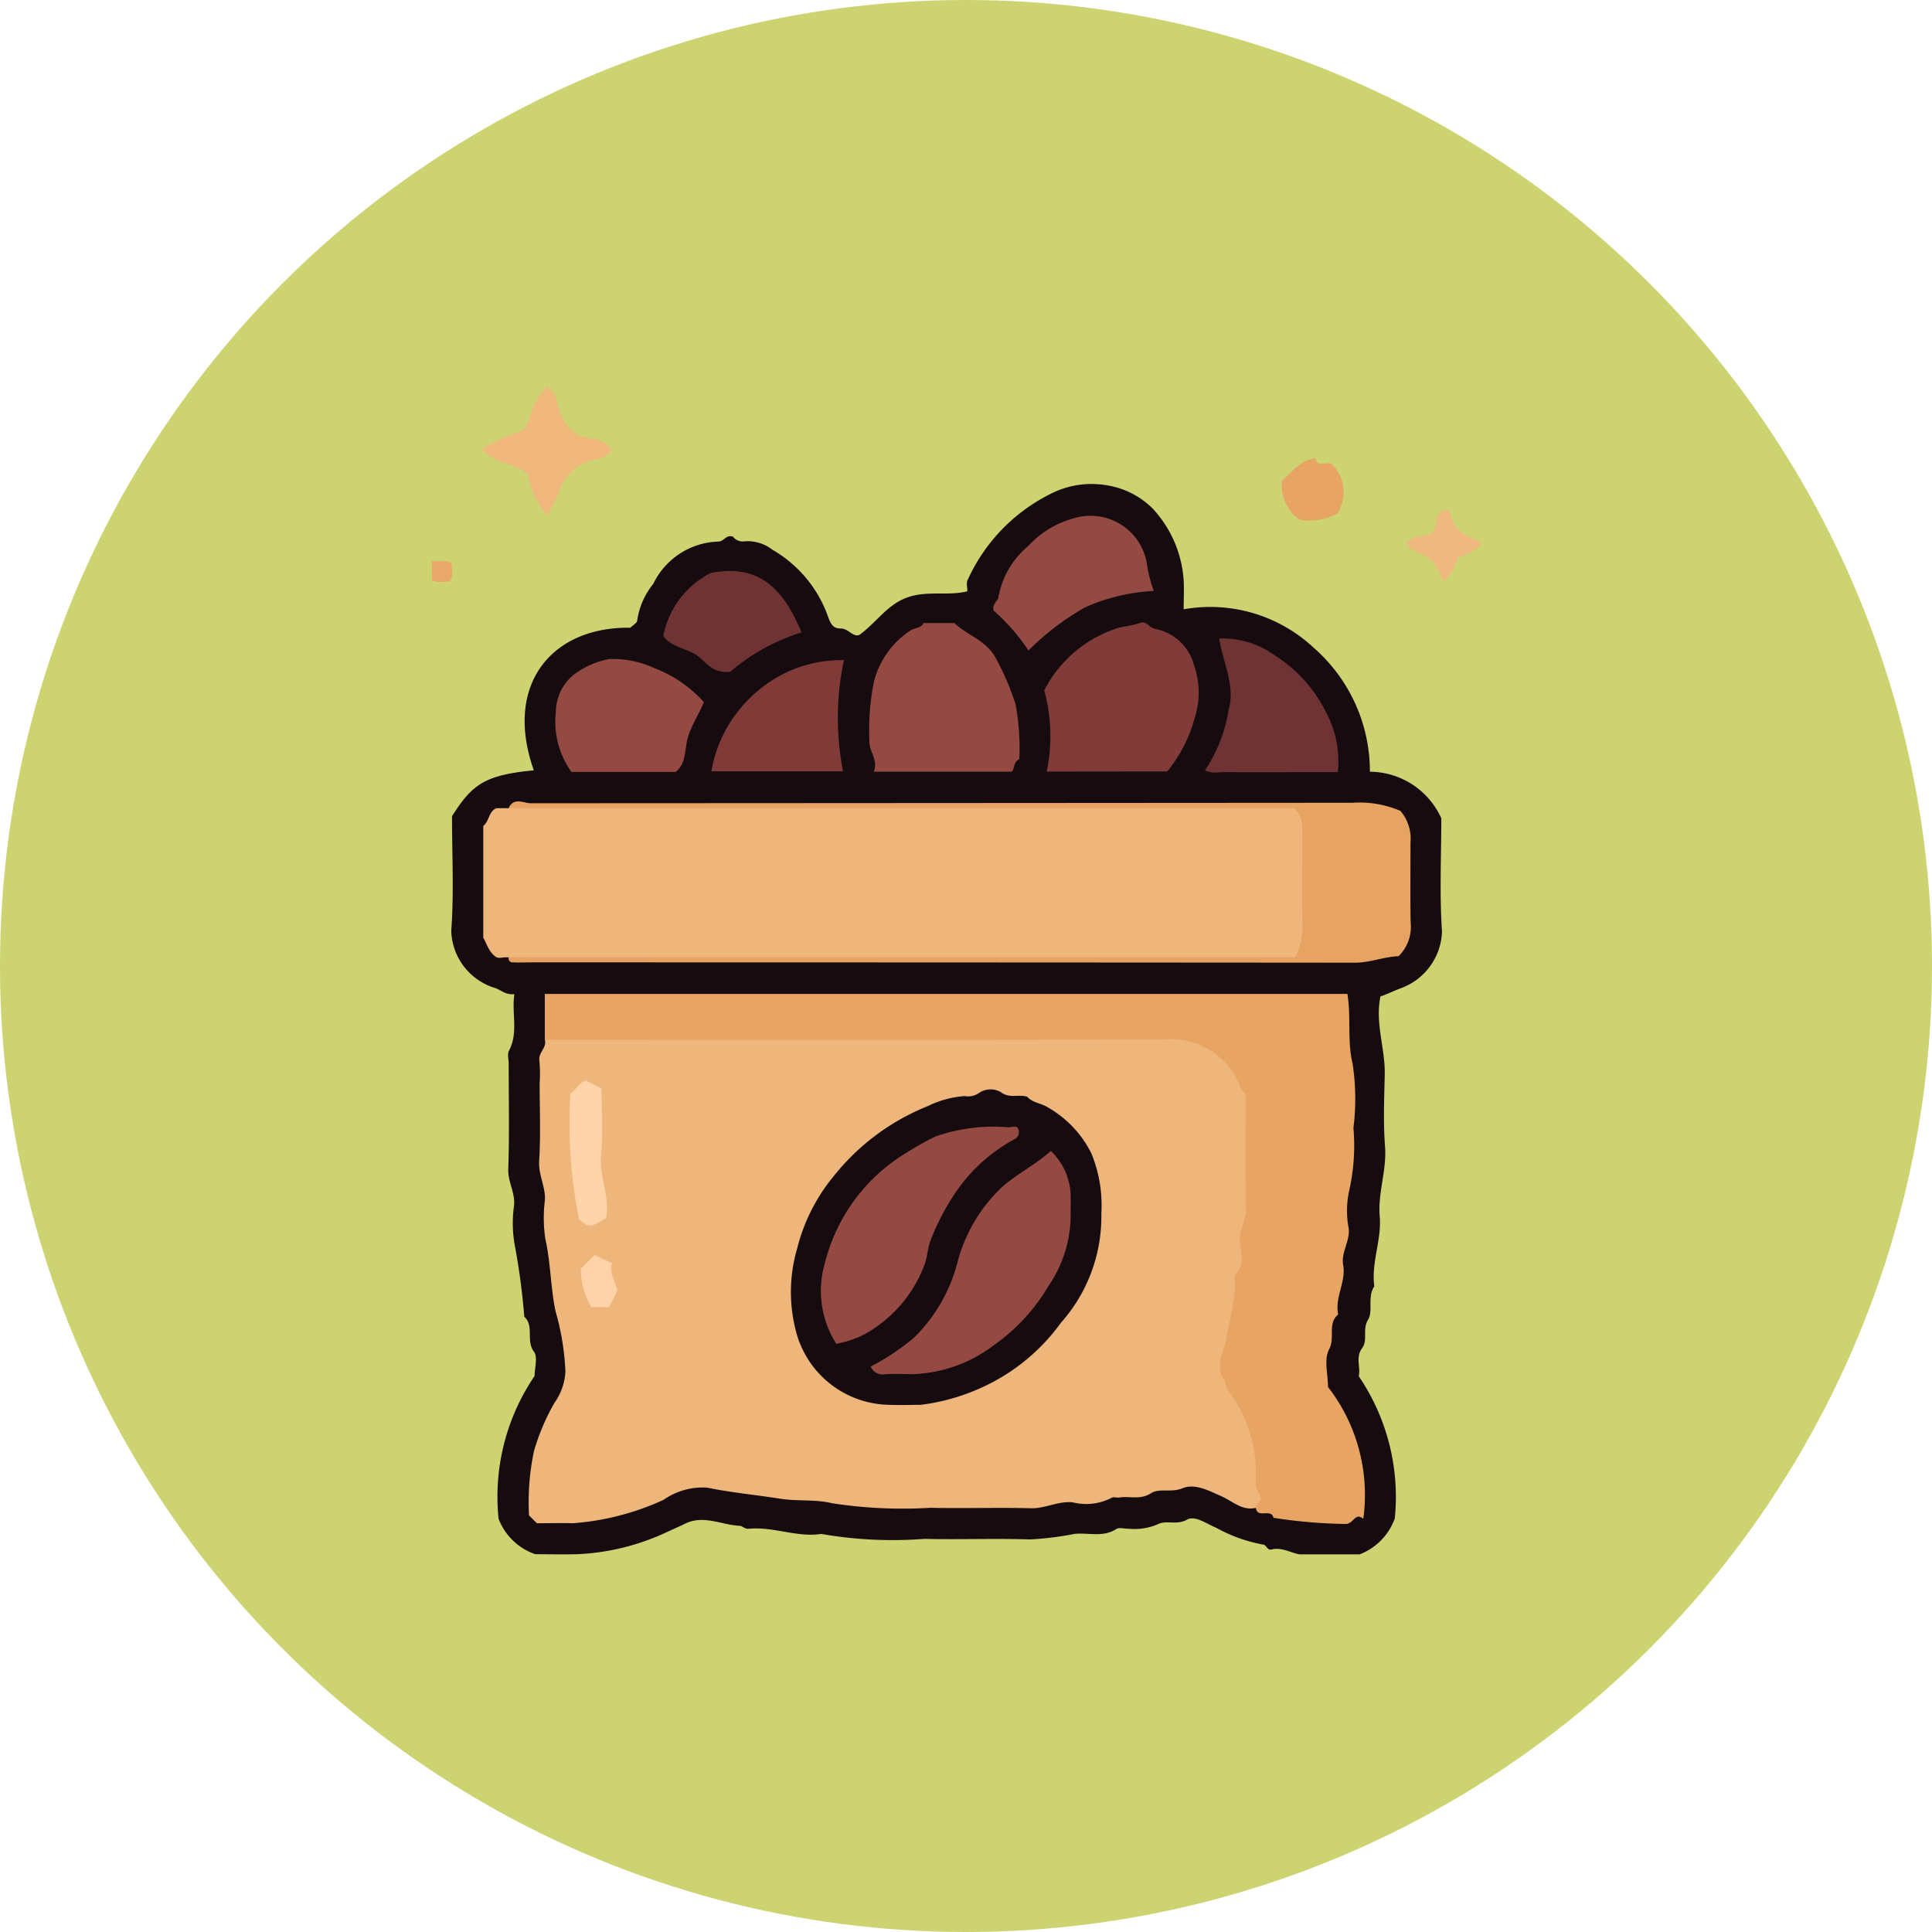 <svg xmlns="http://www.w3.org/2000/svg" xmlns:xlink="http://www.w3.org/1999/xlink" width="85" height="85" viewBox="0 0 85 85">
  <defs>
    <clipPath id="clip-path">
      <rect id="Rectángulo_326255" data-name="Rectángulo 326255" width="46.224" height="51.386" fill="none"/>
    </clipPath>
  </defs>
  <g id="Grupo_878176" data-name="Grupo 878176" transform="translate(-810 -5493)">
    <circle id="Elipse_5185" data-name="Elipse 5185" cx="42.5" cy="42.5" r="42.5" transform="translate(810 5493)" fill="#ced371"/>
    <g id="Grupo_877430" data-name="Grupo 877430" transform="translate(829 5510)">
      <g id="Grupo_877429" data-name="Grupo 877429" clip-path="url(#clip-path)">
        <path id="Trazado_617224" data-name="Trazado 617224" d="M10.693,20.476c-3.437-.053-5.583,2.486-4.242,6.273-2.169.21-2.712.619-3.6,2.02,0,1.659.09,3.36-.033,5.045a2.711,2.711,0,0,0,1.889,2.5c.283.075.482.331.89.281-.134.839.189,1.682-.241,2.495-.078.147-.011.371-.011.56,0,1.546.036,3.093-.019,4.637-.02.568.307,1.041.256,1.6A5.553,5.553,0,0,0,5.6,47.578a30.092,30.092,0,0,1,.432,3.211c.45.414.058,1.046.422,1.533.181.242.031.73.031,1.072A9.454,9.454,0,0,0,4.9,59.679a2.66,2.66,0,0,0,1.614,1.558c.5,0,1.171.016,1.847,0a10.354,10.354,0,0,0,4-1c.254-.115.509-.229.761-.35.81-.39,1.591.065,2.386.1.1,0,.232.149.392.132,1.077-.112,2.111.39,3.192.225a18.3,18.3,0,0,0,4.551.218c1.548.036,3.1-.025,4.645.024a13.539,13.539,0,0,0,1.946-.242c.612-.067,1.252.166,1.84-.214.133-.086.37-.009.558-.013a2.623,2.623,0,0,0,1.277-.2c.364-.193.822.056,1.279-.2.348-.2.857.182,1.283.356a6.749,6.749,0,0,0,2.075.742c.127.009.176.262.359.215.532-.136.974.254,1.493.236.827-.028,1.656-.008,2.347-.008a2.658,2.658,0,0,0,1.585-1.594,9.441,9.441,0,0,0-1.586-6.26c.095-.369-.156-.824.15-1.236.268-.362-.007-.817.264-1.256.229-.371-.046-1,.272-1.462-.147-1.041.327-2.03.237-3.075-.089-1.029.314-2.026.234-3.074s-.037-2.11-.013-3.166c.026-1.147-.435-2.257-.188-3.438.282-.09.589-.249.915-.368a2.751,2.751,0,0,0,1.792-2.478c-.114-1.687-.03-3.389-.03-4.991a3.475,3.475,0,0,0-3.142-2.05,7.223,7.223,0,0,0-2.471-5.452,6.666,6.666,0,0,0-5.722-1.694c0-.457.021-.861,0-1.262a5.132,5.132,0,0,0-1.355-3.16,3.651,3.651,0,0,0-2.042-1.036,3.96,3.96,0,0,0-2.247.279,7.835,7.835,0,0,0-3.865,3.9c-.062.118-.008.3-.008.487-.848.215-1.73-.037-2.6.257-.919.31-1.365,1.087-2.142,1.656-.278.134-.493-.282-.835-.276s-.449-.227-.56-.544a5.534,5.534,0,0,0-2.449-2.927,1.775,1.775,0,0,0-1.207-.365.541.541,0,0,1-.526-.211c-.312-.086-.383.224-.646.224a3.283,3.283,0,0,0-2.854,1.86A3.284,3.284,0,0,0,11,20.156c0,.108-.2.214-.305.32" transform="translate(-1.965 -9.858)" fill="#160c10"/>
        <path id="Trazado_617225" data-name="Trazado 617225" d="M7.265,2.755c.584.7,1.431.575,2.015,1.11a4.133,4.133,0,0,0,.851,1.81,4.9,4.9,0,0,0,.512-.975,2.132,2.132,0,0,1,1.821-1.516c.253-.061.356-.228.515-.357a1.027,1.027,0,0,0-.785-.526C10.988,2.216,10.744,1.336,10.5.438,10.443.231,10.26.166,10.165,0a2.7,2.7,0,0,0-.775,1.351c-.143.376-.191.607-.656.711a7.262,7.262,0,0,0-1.47.692" transform="translate(-5.07 -0.001)" fill="#efb77c"/>
        <path id="Trazado_617226" data-name="Trazado 617226" d="M123.75,11.455a1.866,1.866,0,0,0,.753,1.69,2.461,2.461,0,0,0,1.675-.254A1.7,1.7,0,0,0,126,10.773c-.171-.282-.7.178-.769-.323-.7.1-1.035.613-1.48,1.005" transform="translate(-86.351 -7.293)" fill="#e8a464"/>
        <path id="Trazado_617227" data-name="Trazado 617227" d="M143.528,21.139a2.361,2.361,0,0,0,.622-1.061,2.875,2.875,0,0,0,1.09-.636c-1.162-.557-1.208-.6-1.482-1.476a.463.463,0,0,0-.538.435c-.022.526-.253.708-.758.712-.185,0-.368.181-.578.294a.671.671,0,0,0,.411.376c.822.4.818.405,1.234,1.356" transform="translate(-99.015 -12.536)" fill="#efb87e"/>
        <path id="Trazado_617228" data-name="Trazado 617228" d="M0,25.421v.837c.255.154.519.05.783.083.19-.261.092-.549.08-.831-.248-.15-.512-.046-.862-.09" transform="translate(0 -17.74)" fill="#e9a86a"/>
        <path id="Trazado_617229" data-name="Trazado 617229" d="M14.859,94.294c.107.353-.3.566-.238.926a6.546,6.546,0,0,1,.011,1.016c0,1.131.051,2.266-.021,3.392-.039.61.284,1.127.253,1.718a6.306,6.306,0,0,0,.015,1.691c.241,1.062.231,2.154.453,3.206a11.252,11.252,0,0,1,.434,2.645,2.6,2.6,0,0,1-.483,1.384,9.676,9.676,0,0,0-.9,2.12,10.824,10.824,0,0,0-.218,2.83l.347.346c.518,0,1.047-.017,1.574,0a11.567,11.567,0,0,0,3.994-1.029A3.011,3.011,0,0,1,22,114c1.065.221,2.142.318,3.207.487.773.123,1.554.019,2.288.2a20.256,20.256,0,0,0,4.33.2c1.472.036,2.946-.02,4.418.021.634.018,1.186-.322,1.835-.262a2.428,2.428,0,0,0,1.722-.2c.077-.053.224.009.334-.01.46-.078.918.12,1.4-.192.356-.231.886-.011,1.376-.215.55-.229,1.168.107,1.741.362.471.21.895.64,1.491.5.478-.233.4-.667.4-1.08a7.336,7.336,0,0,0-.946-3.683,3.758,3.758,0,0,1-.364-2.823,39.263,39.263,0,0,0,.819-9.319c-.072-2.6-1.483-4.04-4.109-4.045q-12.735-.025-25.469,0a2.227,2.227,0,0,0-1.616.356" transform="translate(-9.89 -65.551)" fill="#eeb67b"/>
        <path id="Trazado_617230" data-name="Trazado 617230" d="M8.6,61.134h-.55c-.345.15-.305.569-.574.781v4.922c.163.247.207.587.56.843.123.084.35-.01.563.018a1.267,1.267,0,0,0,.77.108q16.586,0,33.172,0a1.881,1.881,0,0,0,.67-.06c.935-1.008,1-5.394.1-6.615a1.982,1.982,0,0,0-.993-.105q-16.36-.005-32.72,0a1.787,1.787,0,0,0-1,.106" transform="translate(-5.214 -42.576)" fill="#eeb67b"/>
        <path id="Trazado_617231" data-name="Trazado 617231" d="M16.445,90.477c9.1,0,18.2.014,27.3-.013a3.256,3.256,0,0,1,3.312,2.113,1.873,1.873,0,0,0,.224.3c0,1.646-.027,3.34.016,5.032.014.528-.318.95-.269,1.492.04.445.228.958-.187,1.387-.094.1-.017.364-.013.552a20.226,20.226,0,0,1-.37,2.1c-.053.676-.615,1.345-.1,2.058.068.093.043.26.138.394a5.994,5.994,0,0,1,1.227,3.9,1.1,1.1,0,0,0,.223.785c.073.25-.266.281-.217.5.066.486.678,0,.774.433a22.59,22.59,0,0,0,3.186.272c.353-.018.4-.527.767-.23a7.749,7.749,0,0,0-1.554-5.8c0-.55-.187-1.215.049-1.652.278-.515-.086-1.134.4-1.536-.162-.748.352-1.432.219-2.168-.1-.572.3-1.042.245-1.606a4.172,4.172,0,0,1,.021-1.685,8.939,8.939,0,0,0,.185-2.747,10.306,10.306,0,0,0-.035-2.818c-.247-1.028-.058-2.05-.231-3.078H16.445Z" transform="translate(-11.476 -61.733)" fill="#e8a462"/>
        <path id="Trazado_617232" data-name="Trazado 617232" d="M11.182,60.747H45.728c.442.389.366.913.366,1.416,0,1.282-.021,2.564.012,3.844a2.988,2.988,0,0,1-.317,1.3H11.182a.174.174,0,0,0,.18.222c.3.012.6,0,.906,0q18.071,0,36.142.015c.672,0,1.274-.264,1.922-.286a1.808,1.808,0,0,0,.531-1.484c-.024-1.168-.006-2.338-.008-3.507a1.889,1.889,0,0,0-.439-1.4,4.553,4.553,0,0,0-2.12-.359q-18.071.013-36.142.021c-.315,0-.746-.283-.973.212" transform="translate(-7.8 -42.189)" fill="#e7a362"/>
        <path id="Trazado_617233" data-name="Trazado 617233" d="M66.092,34.453c-.11.227-.363.21-.547.311a3.811,3.811,0,0,0-1.631,2.243,10.715,10.715,0,0,0-.206,2.619c-.025.478.406.851.192,1.368h6.068c.146-.149.071-.436.335-.548a10.592,10.592,0,0,0-.163-2.41,11.638,11.638,0,0,0-.912-2.113c-.46-.75-1.233-.934-1.781-1.47Z" transform="translate(-44.458 -24.043)" fill="#944a43"/>
        <path id="Trazado_617234" data-name="Trazado 617234" d="M94.594,40.914a6.292,6.292,0,0,0,1.213-2.369,3.6,3.6,0,0,0-.034-2.3,2.185,2.185,0,0,0-1.7-1.6c-.273-.044-.383-.378-.694-.26-.365.139-.8.138-1.126.278a5.523,5.523,0,0,0-3.07,2.682,7.617,7.617,0,0,1,.108,3.575Z" transform="translate(-62.241 -23.974)" fill="#813b38"/>
        <path id="Trazado_617235" data-name="Trazado 617235" d="M18.665,44.641h4.587c.487-.38.386-1.026.543-1.537.173-.559.484-1.009.7-1.535a5.671,5.671,0,0,0-2.178-1.494,4.38,4.38,0,0,0-1.986-.4,3.7,3.7,0,0,0-1.616.733,2.146,2.146,0,0,0-.734,1.6,3.784,3.784,0,0,0,.686,2.632" transform="translate(-12.526 -27.68)" fill="#944a43"/>
        <path id="Trazado_617236" data-name="Trazado 617236" d="M81.778,23.091a9.157,9.157,0,0,1,1.536,1.757,11.389,11.389,0,0,1,2.493-1.9,8.479,8.479,0,0,1,3.018-.719,6.24,6.24,0,0,1-.287-1.076,2.51,2.51,0,0,0-3.249-2.114,4.159,4.159,0,0,0-1.973,1.2,3.809,3.809,0,0,0-1.323,2.246c-.02.214-.276.258-.215.606" transform="translate(-57.063 -13.23)" fill="#944a43"/>
        <path id="Trazado_617237" data-name="Trazado 617237" d="M113.2,36.708c.166,1.084.712,2.05.416,3.108a6.7,6.7,0,0,1-1.044,2.687,1.06,1.06,0,0,0,.662.077c1.72.006,3.441,0,5.182,0a4.556,4.556,0,0,0-.519-2.633,6.227,6.227,0,0,0-2.273-2.515,3.884,3.884,0,0,0-2.423-.728" transform="translate(-78.557 -25.61)" fill="#703334"/>
        <path id="Trazado_617238" data-name="Trazado 617238" d="M46.5,44.742a12.237,12.237,0,0,1,.04-4.892,5.7,5.7,0,0,0-3.869,1.422,5.921,5.921,0,0,0-1.963,3.47Z" transform="translate(-28.411 -27.808)" fill="#803b38"/>
        <path id="Trazado_617239" data-name="Trazado 617239" d="M36.666,31.31A8.861,8.861,0,0,1,39.8,29.576c-.739-1.772-1.774-3.061-4-2.611a3.952,3.952,0,0,0-2.08,2.764c.281.436.88.528,1.359.783s.69.878,1.58.8" transform="translate(-23.537 -18.754)" fill="#703333"/>
        <path id="Trazado_617240" data-name="Trazado 617240" d="M62.688,102.7c-.373-.125-.778.093-1.169-.21a.9.9,0,0,0-.951.044.835.835,0,0,1-.627.136,4.357,4.357,0,0,0-1.63.444,10.059,10.059,0,0,0-4.145,3.092,8.052,8.052,0,0,0-1.6,3.179,6.794,6.794,0,0,0,.02,3.877,4.309,4.309,0,0,0,4.047,2.992c.452.019.906,0,1.359,0a8.943,8.943,0,0,0,2.35-.612,8.786,8.786,0,0,0,3.833-3,7.037,7.037,0,0,0,1.777-4.8,6.027,6.027,0,0,0-.439-2.65,4.784,4.784,0,0,0-1.991-2.068c-.276-.15-.618-.175-.84-.432" transform="translate(-36.497 -71.447)" fill="#160c10"/>
        <path id="Trazado_617241" data-name="Trazado 617241" d="M20.173,101.656a21.29,21.29,0,0,0,.379,5.532c.432.369.491.373,1.186-.049.191-.928-.307-1.829-.218-2.787s.02-1.949.02-2.921l-.68-.346c-.307.071-.42.392-.686.57" transform="translate(-14.077 -70.544)" fill="#ffd4ab"/>
        <path id="Trazado_617242" data-name="Trazado 617242" d="M22.283,126.484l-.6.6a3.294,3.294,0,0,0,.46,1.692h.779l.374-.728c-.108-.4-.374-.774-.241-1.2l-.775-.363" transform="translate(-15.127 -88.268)" fill="#ffd3a9"/>
        <path id="Trazado_617243" data-name="Trazado 617243" d="M71.816,111.335c-.732.65-1.552,1.03-2.221,1.658a6.981,6.981,0,0,0-1.9,3.293,7.091,7.091,0,0,1-1.919,3.279,10.218,10.218,0,0,1-1.885,1.252.571.571,0,0,0,.64.338c.376-.021.755-.012,1.132,0a6.2,6.2,0,0,0,3.657-1.285,8.382,8.382,0,0,0,2.4-2.607,5.544,5.544,0,0,0,.964-2.881c.005-.415.011-.829,0-1.244a2.86,2.86,0,0,0-.859-1.8" transform="translate(-44.584 -77.696)" fill="#944a43"/>
        <path id="Trazado_617244" data-name="Trazado 617244" d="M57.321,117.343a4.241,4.241,0,0,0,1.931-.87,5.739,5.739,0,0,0,1.932-2.572c.149-.359.141-.747.288-1.122a10.423,10.423,0,0,1,1.127-2.136,7.285,7.285,0,0,1,2.547-2.291.355.355,0,0,0,.191-.423c-.054-.218-.281-.11-.443-.109a7.747,7.747,0,0,0-3.221.408,13.778,13.778,0,0,0-1.282.721,7.883,7.883,0,0,0-3.574,4.846,4.33,4.33,0,0,0,.5,3.548" transform="translate(-39.525 -75.224)" fill="#944a43"/>
      </g>
    </g>
  </g>
</svg>
